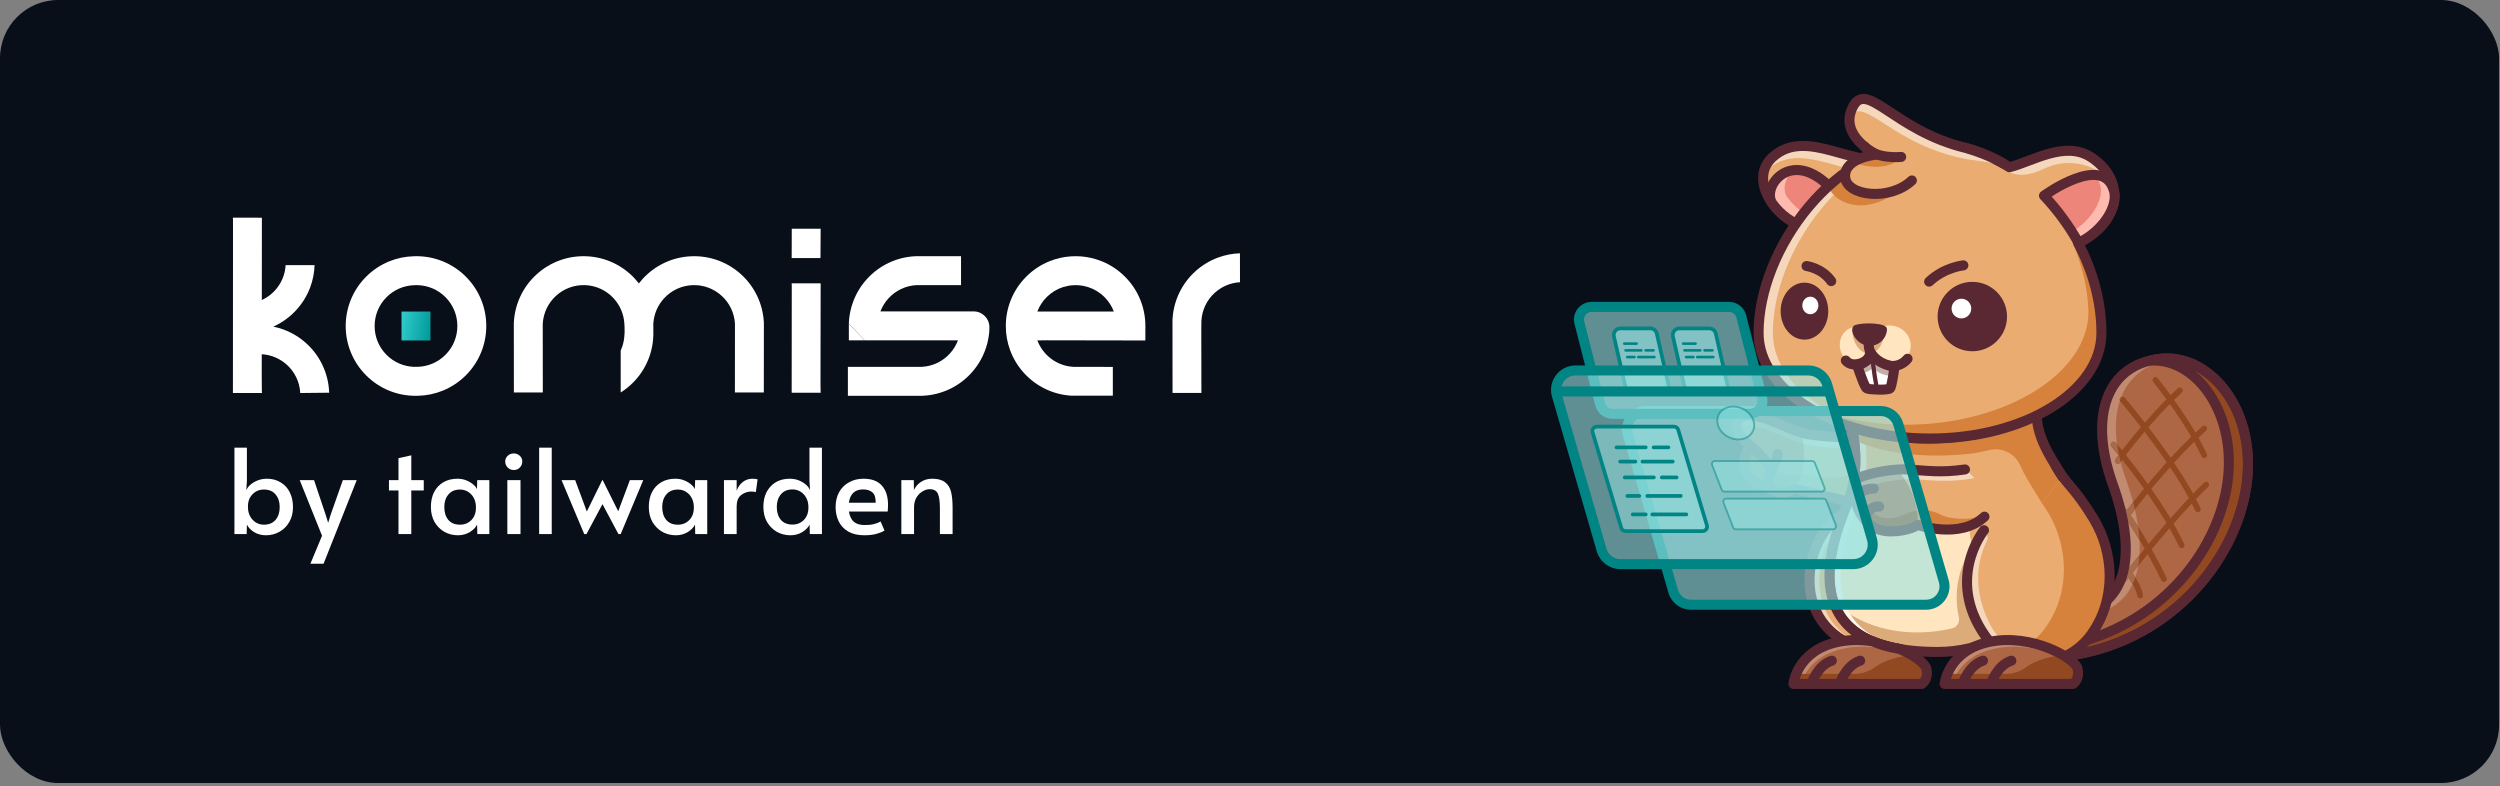 <svg width="687" height="216" viewBox="0 0 687 216" fill="none" xmlns="http://www.w3.org/2000/svg">
<rect x="0" y="0" width="687" height="216" fill="#808080" stroke="none"/>
<rect width="686.75" height="215.176" rx="16" fill="#090F19"/>
<path fill-rule="evenodd" clip-rule="evenodd" d="M305.806 100.828V108.732H294.506V108.74C291.998 108.602 289.584 107.988 287.326 106.91C285.086 105.844 283.1 104.37 281.422 102.534C279.742 100.698 278.454 98.586 277.59 96.262C276.794 94.114 276.396 91.87 276.398 89.58C276.398 87.09 276.87 84.666 277.802 82.366C278.768 79.986 280.186 77.848 282.014 76.022C283.844 74.192 285.98 72.772 288.36 71.808C290.235 71.046 292.196 70.593 294.207 70.452C294.66 70.42 295.115 70.404 295.572 70.404C295.573 70.404 295.574 70.404 295.574 70.404C295.575 70.404 295.576 70.404 295.576 70.404C297.532 70.404 299.415 70.689 301.235 71.254C301.759 71.415 302.277 71.6 302.788 71.808C305.168 72.772 307.304 74.192 309.134 76.022C310.962 77.848 312.38 79.986 313.346 82.366C314.278 84.665 314.75 87.089 314.75 89.578V89.58L314.744 93.548C314.664 93.554 314.584 93.558 314.504 93.562L287.62 93.514L285.176 93.544C285.138 93.546 285.101 93.547 285.064 93.546C286.594 97.598 290.409 100.573 294.994 100.81L305.806 100.828ZM306.088 85.618L285.066 85.602C285.622 84.132 286.489 82.784 287.634 81.64C287.96 81.314 288.301 81.012 288.655 80.734C290.073 79.624 291.699 78.902 293.387 78.57C294.108 78.427 294.841 78.356 295.574 78.356C296.307 78.356 297.04 78.427 297.762 78.57C299.451 78.903 301.08 79.626 302.499 80.739C302.851 81.015 303.19 81.316 303.514 81.64C304.663 82.788 305.533 84.142 306.088 85.618Z" fill="white"/>
<path fill-rule="evenodd" clip-rule="evenodd" d="M64.014 90.918V90.915L64.022 78.137L64.03 60.745C64.024 60.523 64.014 60.303 64 60.081V59.805L71.954 59.827C71.96 59.953 71.966 60.081 71.968 60.209L71.946 82.454C73.317 81.825 74.538 80.929 75.544 79.835C77.26 77.967 78.348 75.523 78.492 72.851L86.444 72.865C86.38 74.951 85.978 76.993 85.246 78.951C84.378 81.273 83.084 83.381 81.398 85.213C79.716 87.047 77.726 88.515 75.484 89.577C75.355 89.638 75.225 89.697 75.095 89.755C76.08 89.954 77.05 90.232 78 90.587C80.322 91.455 82.43 92.749 84.262 94.435C86.096 96.117 87.564 98.107 88.626 100.349C89.724 102.671 90.338 105.159 90.448 107.745L90.452 107.831V107.915L82.506 108.001C82.354 104.941 80.984 102.219 78.884 100.289C77.023 98.579 74.59 97.493 71.93 97.343L71.928 98.95L71.924 103.3L71.952 107.22C71.96 107.48 71.972 107.736 71.986 107.992H64.006V107.63V107.358L64.014 90.918Z" fill="white"/>
<path d="M132.224 82.366C131.258 79.986 129.84 77.85 128.012 76.022C126.182 74.192 124.046 72.774 121.666 71.808C119.368 70.876 116.94 70.404 114.45 70.404C114.204 70.404 113.958 70.408 113.714 70.42C111.386 70.476 109.116 70.946 106.962 71.82C104.582 72.786 102.446 74.204 100.616 76.034C98.788 77.862 97.37 79.998 96.404 82.378C95.472 84.678 95 87.104 95 89.594C95 92.084 95.472 94.51 96.404 96.808C97.37 99.188 98.788 101.324 100.616 103.154C102.446 104.982 104.582 106.4 106.962 107.366C109.26 108.298 111.688 108.77 114.178 108.77C114.424 108.77 114.67 108.766 114.914 108.754C117.242 108.698 119.512 108.228 121.666 107.354C124.046 106.388 126.182 104.97 128.012 103.142C129.84 101.312 131.258 99.176 132.224 96.796C133.156 94.498 133.628 92.07 133.628 89.582C133.628 87.094 133.156 84.666 132.224 82.366ZM122.392 97.522C120.32 99.594 117.634 100.686 114.914 100.796C114.874 100.796 114.834 100.8 114.794 100.8C114.434 100.82 114.074 100.824 113.714 100.808C110.994 100.698 108.308 99.606 106.236 97.534C104.114 95.414 102.946 92.594 102.946 89.594C102.946 86.594 104.114 83.772 106.236 81.652C108.306 79.58 110.994 78.488 113.714 78.378C113.754 78.376 113.792 78.374 113.83 78.374C114.036 78.362 114.242 78.356 114.45 78.356C114.604 78.356 114.758 78.36 114.914 78.366C117.634 78.476 120.322 79.568 122.392 81.64C124.514 83.76 125.682 86.582 125.682 89.582C125.682 92.582 124.514 95.402 122.392 97.522Z" fill="white"/>
<path fill-rule="evenodd" clip-rule="evenodd" d="M179.537 91.189L179.541 89.797L179.537 89.795L179.533 89.831C179.534 89.8 179.535 89.769 179.536 89.739C179.537 89.678 179.539 89.617 179.539 89.557C179.539 89.323 179.535 89.088 179.526 88.855L179.545 88.855V88.851V88.835C179.711 86.289 180.733 83.889 182.485 81.983C184.515 79.775 187.283 78.489 190.277 78.361C196.439 78.101 201.667 82.881 201.969 89.031L201.959 99.881L201.949 107.853H209.899V107.177L209.905 99.203L209.909 95.753L209.915 88.945V88.773C209.803 86.189 209.191 83.701 208.091 81.377C207.029 79.137 205.561 77.147 203.729 75.463C201.897 73.779 199.789 72.483 197.467 71.615C195.059 70.715 192.529 70.315 189.945 70.423C187.359 70.531 184.871 71.145 182.549 72.245C180.307 73.307 178.317 74.775 176.633 76.607C176.255 77.019 175.896 77.444 175.558 77.882C175.219 77.443 174.86 77.017 174.481 76.606C172.797 74.773 170.807 73.305 168.565 72.243C166.243 71.144 163.755 70.529 161.169 70.421C158.585 70.314 156.055 70.713 153.647 71.614C151.325 72.481 149.217 73.778 147.385 75.462C145.553 77.145 144.085 79.135 143.023 81.375C141.923 83.699 141.311 86.187 141.199 88.771V88.943L141.205 95.751L141.209 99.201H141.205L141.215 107.175V107.851H149.165L149.155 99.879L149.145 89.029C149.447 82.879 154.675 78.1 160.837 78.359C163.831 78.487 166.599 79.773 168.629 81.981C170.381 83.887 171.403 86.287 171.569 88.833V88.849C171.573 88.875 171.573 88.899 171.573 88.925V88.925C171.573 88.927 171.574 88.928 171.574 88.929C171.576 88.936 171.577 88.941 171.577 88.947C171.599 89.261 171.665 90.299 171.643 91.399C171.623 91.743 171.597 92.069 171.569 92.357V92.381C171.565 92.433 171.561 92.481 171.557 92.527C171.545 92.665 171.533 92.781 171.523 92.877C171.52 92.899 171.518 92.92 171.516 92.941C171.511 92.984 171.506 93.027 171.499 93.069C171.489 93.157 171.481 93.203 171.481 93.203C171.478 93.222 171.475 93.242 171.472 93.261C171.469 93.281 171.466 93.3 171.463 93.319V93.331C171.461 93.349 171.459 93.367 171.455 93.383C171.455 93.389 171.455 93.395 171.451 93.399C171.291 94.423 170.989 95.399 170.569 96.307V107.851C170.911 107.637 171.245 107.411 171.573 107.175C172.189 106.731 172.779 106.251 173.343 105.731C175.175 104.047 176.643 102.057 177.703 99.815C178.803 97.493 179.415 95.005 179.525 92.419C179.537 92.145 179.543 91.869 179.543 91.597C179.543 91.461 179.541 91.325 179.537 91.189Z" fill="white"/>
<g clip-path="url(#clip0_629_21777)">
<path fill-rule="evenodd" clip-rule="evenodd" d="M217.569 65.919L217.577 63.01L217.581 62.852L225.515 62.856C225.515 62.862 225.515 62.869 225.514 62.876C225.514 62.89 225.513 62.905 225.515 62.92L225.489 67.269L225.475 69.401L225.471 70.129C225.471 70.129 225.469 70.722 225.461 70.915H217.553V70.809L217.561 68.058L217.569 65.919ZM217.553 107.52L217.561 97.262L217.569 89.288L217.577 78.438C217.571 78.3 217.561 78.162 217.547 78.024V77.852L225.501 77.866C225.507 77.944 225.513 78.024 225.515 78.104L225.489 94.322L225.475 102.274L225.471 104.988L225.499 107.434C225.507 107.596 225.519 107.756 225.533 107.916H217.569C217.565 107.864 217.563 107.814 217.56 107.764C217.559 107.739 217.558 107.714 217.557 107.69L217.553 107.604V107.52Z" fill="white"/>
</g>
<path d="M233.263 88.942L237.595 93.522H233.263V88.942Z" fill="white"/>
<path d="M233.263 88.942L237.597 93.522H263.247C262.736 94.888 261.965 96.131 260.992 97.19C259.062 99.29 256.34 100.66 253.28 100.812L232.999 100.81V108.758H253.45L253.536 108.754C256.122 108.644 258.61 108.03 260.932 106.932C263.174 105.87 265.164 104.402 266.846 102.568C268.532 100.736 269.826 98.628 270.694 96.306C271.172 95.028 271.51 93.713 271.704 92.374C271.796 91.766 271.886 90.999 271.89 90.286C271.891 90.264 271.892 90.242 271.892 90.22H271.89V89.914C271.89 90.017 271.886 90.119 271.879 90.22L271.877 90.22C271.884 90.12 271.888 90.018 271.888 89.916L271.89 89.914L271.89 89.898C271.886 87.534 269.99 85.618 267.636 85.576H267.48C265.203 85.617 263.354 87.411 263.231 89.667C263.353 87.41 265.202 85.615 267.48 85.574H241.935C242.446 84.235 243.208 83.014 244.165 81.972C246.095 79.872 248.817 78.502 251.877 78.35L264.09 78.354V70.404H251.707L251.621 70.408C249.035 70.518 246.547 71.132 244.225 72.23C241.983 73.292 239.993 74.76 238.311 76.594C236.625 78.426 235.331 80.534 234.463 82.856C234.13 83.746 233.866 84.653 233.67 85.574H233.669C233.669 85.574 233.263 87.402 233.263 88.942Z" fill="white"/>
<path d="M340.75 77.557C338.078 77.701 335.634 78.789 333.766 80.505C331.666 82.435 330.296 85.157 330.144 88.217L330.116 90.661L330.12 93.377L330.134 101.329L330.144 107.985L322.216 107.973V106.363L322.206 98.389L322.198 88.131V88.047L322.202 87.961C322.312 85.375 322.926 82.887 324.024 80.565C325.086 78.323 326.554 76.333 328.388 74.651C330.22 72.965 332.328 71.671 334.65 70.803C336.608 70.072 338.65 69.669 340.736 69.606L340.75 77.557Z" fill="white"/>
<rect x="110.339" y="85.613" width="7.949" height="7.949" fill="url(#paint0_linear_629_21777)"/>
<path d="M73.081 147.093C71.875 147.093 70.787 146.802 69.818 146.22C68.871 145.617 68.214 144.928 67.847 144.153L67.783 146.77H64.423V123.024H67.847V132.167L67.686 134.687C68.052 133.826 68.763 133.093 69.818 132.49C70.895 131.866 72.058 131.553 73.307 131.553C74.772 131.553 76.042 131.887 77.119 132.555C78.218 133.201 79.058 134.116 79.639 135.301C80.221 136.464 80.511 137.821 80.511 139.371C80.511 140.944 80.167 142.311 79.478 143.474C78.81 144.637 77.905 145.531 76.764 146.156C75.644 146.78 74.416 147.093 73.081 147.093ZM72.499 144.185C73.899 144.185 74.976 143.744 75.73 142.86C76.484 141.956 76.861 140.793 76.861 139.371C76.861 137.928 76.484 136.765 75.73 135.882C74.998 134.978 73.921 134.525 72.499 134.525C71.272 134.525 70.238 134.956 69.398 135.818C68.558 136.658 68.138 137.767 68.138 139.145V139.371C68.138 140.298 68.332 141.127 68.72 141.859C69.129 142.591 69.657 143.162 70.303 143.571C70.97 143.98 71.703 144.185 72.499 144.185ZM88.497 147.222L82.359 131.941H86.3L89.466 141.374L90.177 143.668L90.888 141.374L94.215 131.941H98.028L88.917 154.911H85.299L88.497 147.222ZM109.502 134.784H106.885V131.941H109.502V125.9L113.024 125.124V131.941H116.448V134.784H113.024V146.77H109.502V134.784ZM125.842 147.093C124.507 147.093 123.268 146.78 122.127 146.156C121.007 145.51 120.102 144.605 119.413 143.442C118.745 142.257 118.411 140.879 118.411 139.307C118.411 137.756 118.702 136.399 119.284 135.236C119.887 134.073 120.737 133.169 121.836 132.522C122.934 131.876 124.227 131.553 125.713 131.553C126.574 131.553 127.382 131.704 128.136 132.006C128.889 132.307 129.525 132.684 130.042 133.136C130.559 133.567 130.903 133.998 131.075 134.429L131.14 131.941H134.468V146.77H131.172L131.108 144.153C130.742 144.928 130.074 145.617 129.105 146.22C128.136 146.802 127.048 147.093 125.842 147.093ZM126.423 144.185C127.651 144.185 128.685 143.765 129.525 142.925C130.365 142.064 130.785 140.944 130.785 139.565V139.339C130.785 138.413 130.591 137.584 130.203 136.852C129.816 136.119 129.288 135.549 128.62 135.139C127.953 134.73 127.22 134.525 126.423 134.525C125.045 134.525 123.979 134.978 123.225 135.882C122.471 136.765 122.094 137.918 122.094 139.339C122.094 140.782 122.46 141.956 123.193 142.86C123.947 143.744 125.023 144.185 126.423 144.185ZM139.418 131.941H143.036V146.77H139.418V131.941ZM141.195 129.163C140.527 129.163 139.967 128.937 139.515 128.484C139.063 128.032 138.836 127.472 138.836 126.804C138.836 126.201 139.063 125.684 139.515 125.254C139.967 124.823 140.527 124.607 141.195 124.607C141.841 124.607 142.39 124.823 142.842 125.254C143.295 125.684 143.521 126.201 143.521 126.804C143.521 127.472 143.295 128.032 142.842 128.484C142.412 128.937 141.863 129.163 141.195 129.163ZM148.158 123.024H151.615V146.77H148.158V123.024ZM165.557 138.531L161.164 146.77H160.55L154.315 131.941H158.062L161.261 140.567L165.493 131.941H165.622L169.886 140.502L173.085 131.941H176.768L170.565 146.77H169.951L165.557 138.531ZM185.722 147.093C184.387 147.093 183.148 146.78 182.007 146.156C180.887 145.51 179.982 144.605 179.293 143.442C178.625 142.257 178.291 140.879 178.291 139.307C178.291 137.756 178.582 136.399 179.164 135.236C179.767 134.073 180.617 133.169 181.716 132.522C182.814 131.876 184.107 131.553 185.593 131.553C186.454 131.553 187.262 131.704 188.016 132.006C188.769 132.307 189.405 132.684 189.922 133.136C190.439 133.567 190.783 133.998 190.955 134.429L191.02 131.941H194.348V146.77H191.052L190.988 144.153C190.622 144.928 189.954 145.617 188.985 146.22C188.016 146.802 186.928 147.093 185.722 147.093ZM186.303 144.185C187.531 144.185 188.565 143.765 189.405 142.925C190.245 142.064 190.665 140.944 190.665 139.565V139.339C190.665 138.413 190.471 137.584 190.083 136.852C189.696 136.119 189.168 135.549 188.5 135.139C187.833 134.73 187.1 134.525 186.303 134.525C184.925 134.525 183.859 134.978 183.105 135.882C182.351 136.765 181.974 137.918 181.974 139.339C181.974 140.782 182.34 141.956 183.073 142.86C183.827 143.744 184.903 144.185 186.303 144.185ZM198.943 131.941H202.432V134.849C202.776 133.858 203.336 133.061 204.112 132.458C204.887 131.855 205.77 131.553 206.761 131.553C207.45 131.553 207.924 131.618 208.182 131.747L207.698 135.269C207.504 135.139 207.084 135.075 206.438 135.075C205.425 135.075 204.499 135.398 203.659 136.044C202.841 136.69 202.432 137.724 202.432 139.145V146.77H198.943V131.941ZM217.208 147.093C215.872 147.093 214.634 146.78 213.493 146.156C212.373 145.51 211.468 144.605 210.779 143.442C210.111 142.257 209.777 140.879 209.777 139.307C209.777 136.959 210.434 135.085 211.748 133.686C213.062 132.264 214.839 131.553 217.079 131.553C218.328 131.553 219.469 131.866 220.503 132.49C221.537 133.093 222.237 133.826 222.603 134.687L222.441 132.167V123.024H225.866V146.77H222.538L222.474 144.153C222.108 144.928 221.44 145.617 220.471 146.22C219.502 146.802 218.414 147.093 217.208 147.093ZM217.789 144.153C219.017 144.153 220.051 143.733 220.891 142.893C221.731 142.031 222.151 140.911 222.151 139.533V139.307C222.151 138.381 221.957 137.551 221.569 136.819C221.181 136.087 220.654 135.516 219.986 135.107C219.318 134.698 218.586 134.493 217.789 134.493C216.411 134.493 215.345 134.945 214.591 135.85C213.837 136.733 213.46 137.885 213.46 139.307C213.46 140.75 213.826 141.924 214.559 142.828C215.312 143.711 216.389 144.153 217.789 144.153ZM237.504 147.093C235.738 147.093 234.263 146.748 233.078 146.059C231.894 145.348 231.022 144.411 230.462 143.248C229.902 142.064 229.622 140.771 229.622 139.371C229.622 137.799 229.945 136.421 230.591 135.236C231.259 134.052 232.174 133.147 233.337 132.522C234.5 131.876 235.814 131.553 237.278 131.553C239.561 131.553 241.252 132.189 242.35 133.459C243.47 134.709 244.03 136.475 244.03 138.758C244.03 139.339 243.998 139.942 243.933 140.567H233.272C233.509 141.881 233.972 142.828 234.661 143.41C235.372 143.991 236.352 144.282 237.601 144.282C238.635 144.282 239.486 144.196 240.154 144.024C240.821 143.851 241.435 143.614 241.995 143.313L243.061 145.8C242.523 146.145 241.79 146.446 240.864 146.705C239.938 146.963 238.818 147.093 237.504 147.093ZM240.638 138.144C240.66 136.808 240.369 135.872 239.766 135.333C239.163 134.773 238.301 134.493 237.181 134.493C234.92 134.493 233.617 135.71 233.272 138.144H240.638ZM247.688 131.941H251.113L251.145 134.655C251.554 133.75 252.2 133.007 253.083 132.426C253.966 131.844 255 131.553 256.185 131.553C257.714 131.553 258.888 131.876 259.706 132.522C260.525 133.147 261.074 134.03 261.354 135.172C261.634 136.313 261.774 137.799 261.774 139.63V146.77H258.285V139.727C258.285 137.853 258.102 136.507 257.735 135.689C257.369 134.849 256.615 134.429 255.474 134.429C254.828 134.429 254.171 134.633 253.503 135.042C252.836 135.43 252.276 136.001 251.823 136.755C251.393 137.508 251.177 138.391 251.177 139.404V146.77H247.688V131.941Z" fill="white"/>
<g clip-path="url(#clip1_629_21777)">
<path d="M567.769 169.149C585.156 168.016 587.402 152.099 580.603 133.17C573.808 114.241 579.025 100.212 593.549 98.604C608.072 96.996 621.687 114.516 616.694 136.84C611.702 159.169 590.613 179.721 562.399 180.671L567.774 169.149H567.769Z" fill="#EAAC71"/>
<path d="M567.769 169.149C585.156 168.016 587.402 152.099 580.603 133.17C573.808 114.241 579.025 100.212 593.549 98.604C608.072 96.996 621.687 114.516 616.694 136.84C611.702 159.169 590.613 179.721 562.399 180.671L567.774 169.149H567.769Z" fill="#AE6745"/>
<path d="M572.042 169.15C589.429 168.017 591.052 150.834 584.258 131.905C577.504 113.088 583.242 100.392 597.561 98.641C596.239 98.473 594.901 98.457 593.549 98.606C579.025 100.214 573.808 114.242 580.603 133.171C587.397 152.1 585.151 168.017 567.769 169.15L562.394 180.672C563.889 180.621 565.359 180.513 566.814 180.355L572.042 169.15Z" fill="#C18B71"/>
<path d="M606.852 132.619C606.541 132.293 606.035 132.288 605.714 132.594C604.723 133.554 603.702 134.57 602.676 135.642C601.119 132.839 599.307 129.955 597.428 127.167C599.2 125.228 601.063 123.278 602.942 121.445C603.682 122.767 604.371 124.099 604.989 125.416C605.126 125.713 605.417 125.881 605.719 125.881C605.831 125.881 605.948 125.856 606.061 125.804C606.459 125.61 606.632 125.136 606.444 124.732C605.749 123.257 604.968 121.772 604.141 120.291C604.846 119.628 605.545 118.984 606.25 118.367C606.581 118.071 606.612 117.56 606.321 117.233C606.025 116.902 605.514 116.871 605.188 117.162C604.57 117.713 603.942 118.28 603.319 118.867C601.476 115.727 599.429 112.67 597.444 109.893C598.133 109.214 598.842 108.545 599.557 107.886C599.884 107.59 599.904 107.08 599.608 106.748C599.302 106.416 598.796 106.401 598.47 106.702C597.801 107.32 597.137 107.948 596.484 108.575C595.238 106.881 594.034 105.308 592.936 103.92C592.66 103.573 592.16 103.511 591.808 103.792C591.461 104.068 591.405 104.568 591.68 104.92C592.808 106.35 594.049 107.968 595.335 109.724C593.191 111.868 591.18 114.058 589.388 116.11C586.249 112.067 583.951 109.367 583.89 109.295C583.604 108.958 583.094 108.917 582.762 109.208C582.425 109.499 582.384 110 582.67 110.337C582.731 110.408 585.105 113.195 588.316 117.351C586.152 119.893 584.37 122.144 583.15 123.737C582.103 122.451 581.46 121.705 581.43 121.675C581.139 121.338 580.633 121.297 580.296 121.588C579.964 121.879 579.924 122.384 580.215 122.716C580.245 122.752 580.975 123.604 582.154 125.054C581.639 125.743 581.353 126.146 581.343 126.167C581.082 126.529 581.169 127.03 581.532 127.285C581.675 127.387 581.833 127.433 581.996 127.433C582.246 127.433 582.497 127.316 582.65 127.096C582.66 127.081 582.849 126.815 583.191 126.351C584.809 128.388 586.933 131.144 589.169 134.289C587.193 136.693 585.575 138.771 584.477 140.195C584.105 139.68 583.737 139.184 583.38 138.71C583.114 138.362 582.609 138.291 582.251 138.562C581.899 138.832 581.833 139.338 582.103 139.69C582.542 140.262 582.997 140.884 583.461 141.533C583.13 141.977 582.946 142.227 582.93 142.247C582.665 142.6 582.742 143.105 583.104 143.37C583.247 143.472 583.41 143.529 583.574 143.529C583.824 143.529 584.069 143.411 584.227 143.197C584.237 143.187 584.304 143.085 584.431 142.921C586.049 145.295 587.744 148.001 589.342 150.772C587.683 152.784 586.203 154.616 585.008 156.117C584.88 155.954 584.794 155.852 584.773 155.826C584.493 155.484 583.982 155.438 583.645 155.719C583.303 156 583.252 156.505 583.533 156.847C583.543 156.858 583.711 157.062 583.977 157.414C582.629 159.114 581.828 160.155 581.797 160.201C581.527 160.553 581.593 161.059 581.94 161.329C582.088 161.442 582.262 161.498 582.43 161.498C582.67 161.498 582.91 161.386 583.068 161.181C583.094 161.141 583.788 160.247 584.952 158.772C585.927 160.206 587.081 162.182 587.31 163.744C587.372 164.142 587.709 164.433 588.102 164.433C588.143 164.433 588.178 164.433 588.219 164.423C588.658 164.362 588.959 163.953 588.898 163.514C588.602 161.488 587.101 159.042 585.993 157.465C587.142 156.02 588.576 154.244 590.19 152.278C591.563 154.729 592.844 157.179 593.911 159.451C594.049 159.747 594.34 159.915 594.636 159.915C594.753 159.915 594.866 159.89 594.983 159.839C595.381 159.645 595.555 159.17 595.366 158.767C594.202 156.296 592.793 153.611 591.282 150.951C592.803 149.113 594.457 147.158 596.178 145.178C597.127 146.852 598.01 148.531 598.791 150.191C598.929 150.487 599.215 150.655 599.521 150.655C599.634 150.655 599.751 150.63 599.858 150.578C600.262 150.385 600.435 149.91 600.241 149.506C599.368 147.653 598.368 145.77 597.296 143.901C598.939 142.028 600.629 140.149 602.303 138.368C602.635 139.011 602.952 139.649 603.243 140.277C603.381 140.568 603.672 140.741 603.968 140.741C604.085 140.741 604.197 140.716 604.315 140.665C604.713 140.476 604.887 139.996 604.698 139.598C604.315 138.791 603.906 137.969 603.467 137.137C604.611 135.948 605.734 134.815 606.821 133.763C607.138 133.452 607.148 132.941 606.842 132.63L606.852 132.619ZM596.285 111.041C598.276 113.823 600.307 116.881 602.125 120.005C600.21 121.858 598.317 123.829 596.504 125.804C594.416 122.767 592.288 119.888 590.389 117.407C592.16 115.365 594.151 113.185 596.285 111.036V111.041ZM584.191 125.023C585.355 123.492 587.132 121.236 589.322 118.653C591.216 121.139 593.334 124.013 595.397 127.03C593.543 129.087 591.798 131.124 590.23 133.007C587.949 129.812 585.794 127.03 584.191 125.023ZM590.44 149.455C588.806 146.658 587.091 143.932 585.457 141.568C586.483 140.221 588.112 138.128 590.133 135.652C591.889 138.184 593.686 140.92 595.33 143.702C593.62 145.668 591.961 147.618 590.435 149.455H590.44ZM596.443 142.431C594.774 139.628 592.956 136.887 591.19 134.365C592.742 132.497 594.473 130.46 596.321 128.403C598.194 131.195 599.991 134.074 601.512 136.862C599.822 138.653 598.112 140.537 596.443 142.431Z" fill="#924921"/>
<path d="M586.661 140.004C586.508 139.351 586.35 138.687 586.171 138.023C585.523 138.845 584.956 139.586 584.482 140.193C584.109 139.677 583.741 139.182 583.384 138.708C583.129 138.376 582.654 138.299 582.307 138.529C582.506 139.259 582.69 139.979 582.858 140.688C583.057 140.969 583.262 141.245 583.466 141.536C583.333 141.714 583.226 141.852 583.144 141.97C583.257 142.49 583.359 143.006 583.445 143.521C583.491 143.532 583.537 143.532 583.578 143.532C583.828 143.532 584.073 143.414 584.232 143.2C584.242 143.19 584.308 143.087 584.436 142.924C585.579 144.599 586.753 146.441 587.912 148.356C587.846 147.177 587.723 145.967 587.55 144.726C586.845 143.629 586.146 142.562 585.457 141.571C585.794 141.127 586.202 140.601 586.661 140.004Z" fill="#A66A49"/>
<path d="M582.542 110.124C582.654 109.777 582.782 109.435 582.914 109.104C582.858 109.129 582.802 109.165 582.756 109.206C582.485 109.44 582.409 109.808 582.542 110.124Z" fill="#A66A49"/>
<path d="M587.923 152.506C586.835 153.838 585.85 155.058 585.013 156.115C584.885 155.952 584.799 155.85 584.778 155.824C584.528 155.518 584.094 155.451 583.767 155.64C583.691 156.038 583.614 156.432 583.522 156.819C583.522 156.83 583.533 156.84 583.538 156.845C583.543 156.85 583.716 157.059 583.982 157.412C583.609 157.886 583.277 158.305 582.991 158.667C582.68 159.576 582.307 160.439 581.868 161.251C581.894 161.276 581.914 161.302 581.945 161.327C582.093 161.439 582.267 161.496 582.435 161.496C582.675 161.496 582.915 161.383 583.073 161.179C583.099 161.138 583.793 160.245 584.957 158.77C585.314 159.295 585.697 159.893 586.044 160.51C586.325 159.913 586.575 159.29 586.79 158.637C586.519 158.208 586.254 157.81 585.998 157.452C586.478 156.85 587.009 156.186 587.576 155.482C587.744 154.522 587.856 153.532 587.923 152.506Z" fill="#A66A49"/>
<path d="M582.154 125.053C581.639 125.742 581.353 126.145 581.342 126.165C581.082 126.528 581.169 127.028 581.531 127.283C581.674 127.385 581.833 127.431 581.996 127.431C582.246 127.431 582.496 127.314 582.649 127.095C582.649 127.084 582.68 127.049 582.731 126.977C582.297 125.272 581.97 123.628 581.756 122.051C581.557 121.816 581.445 121.683 581.429 121.668C581.138 121.331 580.633 121.29 580.296 121.581C579.964 121.872 579.923 122.378 580.214 122.709C580.245 122.745 580.975 123.598 582.154 125.047V125.053Z" fill="#A66A49"/>
<path d="M593.554 98.604C592.63 98.707 591.854 99.003 591.006 99.202C604.295 99.319 616.082 115.491 611.472 136.095C606.934 156.402 588.546 174.979 563.685 177.924L562.399 180.676C590.619 179.721 611.707 159.174 616.699 136.845C621.692 114.516 608.077 96.996 593.554 98.604Z" fill="#924921"/>
<path d="M593.553 98.604C592.629 98.707 591.92 98.885 591.072 99.084C604.33 98.385 616.081 115.491 611.477 136.095C606.938 156.402 588.551 174.979 563.69 177.924L562.403 180.676C590.623 179.721 611.712 159.174 616.704 136.845C621.697 114.516 608.082 96.996 593.559 98.604H593.553Z" stroke="#592832" stroke-width="2.757" stroke-linecap="round" stroke-linejoin="round"/>
<path d="M567.769 169.149C585.156 168.016 587.402 152.099 580.603 133.17C573.808 114.241 579.025 100.212 593.549 98.604C608.072 96.996 621.687 114.516 616.694 136.84C611.702 159.169 590.613 179.721 562.399 180.671L567.774 169.149H567.769Z" stroke="#592832" stroke-width="2.757" stroke-linecap="round" stroke-linejoin="round"/>
<path d="M559.643 113.611C551.547 117.91 541.015 120.503 529.494 120.503C522.076 120.503 515.067 119.426 508.855 117.511C509.968 122.514 510.861 130.794 507.487 138.809C502.152 151.479 493.479 179.158 532.495 179.158C557.06 179.158 575.841 155.262 569.787 136.808C566.892 129.406 559.771 122.943 559.643 113.611Z" fill="#EAAC71"/>
<path d="M510.539 138.809C513.719 131.259 513.107 123.474 512.096 118.415C510.993 118.14 509.911 117.838 508.855 117.512C509.967 122.515 510.861 130.795 507.486 138.809C502.152 151.48 493.479 179.158 532.495 179.158C532.909 179.158 533.317 179.148 533.726 179.138C496.807 178.28 505.286 151.281 510.539 138.809Z" fill="#F5D7BB"/>
<path d="M554.599 172.16C547.57 166.372 542.292 156.994 541.204 145.538C539.402 126.548 514.557 123.909 508.778 135.022C508.441 136.283 508.017 137.549 507.486 138.81C502.152 151.481 493.479 179.159 532.495 179.159C540.76 179.159 548.366 176.454 554.594 172.16H554.599Z" fill="#FFE5C0"/>
<path d="M541.46 178.082C542.016 177.949 542.562 177.796 543.109 177.638C543.262 177.592 543.415 177.546 543.568 177.5C543.961 177.382 544.349 177.255 544.732 177.127C544.905 177.066 545.084 177.005 545.258 176.943C545.635 176.811 546.008 176.668 546.381 176.525C546.534 176.463 546.687 176.407 546.84 176.346C547.871 175.927 548.877 175.468 549.862 174.973C550.01 174.896 550.158 174.82 550.301 174.743C550.648 174.564 550.99 174.381 551.327 174.192C551.491 174.1 551.654 174.008 551.817 173.911C552.149 173.717 552.481 173.523 552.803 173.324C552.946 173.237 553.094 173.15 553.232 173.058C553.691 172.767 554.145 172.471 554.589 172.165C554.186 171.833 553.788 171.486 553.4 171.129C553.288 171.027 553.175 170.914 553.063 170.807C552.787 170.547 552.507 170.287 552.236 170.016C552.114 169.893 551.991 169.766 551.869 169.638C551.613 169.373 551.358 169.102 551.108 168.827C550.985 168.694 550.868 168.556 550.751 168.423C550.506 168.142 550.26 167.862 550.021 167.571C546.238 162.987 543.348 157.157 541.939 150.434C539.785 153.594 536.278 160.475 538.3 169.751C538.591 171.083 537.723 172.4 536.39 172.701C524.629 175.376 512.418 173.227 503.944 165.401L503.821 165.381C506.43 173.115 514.251 179.164 532.485 179.164C535.579 179.164 538.575 178.786 541.444 178.087L541.46 178.082Z" fill="#DBAB7A"/>
<path d="M510.539 138.808C511.657 136.154 512.3 133.474 512.627 130.891C510.999 131.937 509.661 133.315 508.778 135.02C508.701 135.317 508.615 135.608 508.528 135.904C508.507 135.975 508.482 136.052 508.461 136.123C508.395 136.338 508.324 136.557 508.252 136.771C508.222 136.863 508.191 136.96 508.155 137.052C508.084 137.262 508.007 137.466 507.931 137.675C507.9 137.762 507.864 137.849 507.834 137.935C507.721 138.226 507.609 138.512 507.486 138.803C502.152 151.474 493.479 179.152 532.495 179.152C532.883 179.152 533.266 179.142 533.654 179.127C496.822 178.238 505.291 151.264 510.539 138.803V138.808Z" fill="#FFF7EC"/>
<path d="M569.786 136.809C567.423 130.765 562.246 125.353 560.353 118.492C560.256 118.14 560.169 117.783 560.092 117.42C560.077 117.359 560.067 117.303 560.051 117.242C559.975 116.874 559.903 116.501 559.847 116.124C559.847 116.119 559.847 116.108 559.847 116.103C559.796 115.751 559.755 115.394 559.725 115.031C559.714 114.939 559.709 114.847 559.704 114.756C559.674 114.383 559.653 114.005 559.648 113.617C551.552 117.916 541.02 120.509 529.499 120.509C522.081 120.509 515.072 119.432 508.859 117.517C508.911 117.752 508.962 117.997 509.013 118.242C509.028 118.314 509.043 118.385 509.059 118.462C509.099 118.661 509.135 118.86 509.176 119.064C509.186 119.13 509.202 119.197 509.212 119.268C509.258 119.529 509.304 119.799 509.35 120.07C509.36 120.136 509.37 120.208 509.38 120.274C509.411 120.458 509.436 120.647 509.462 120.841C516.966 124.577 528.942 126.134 542.256 124.593C543.751 124.332 545.217 124.031 546.646 123.684C550.117 122.842 553.696 124.583 555.135 127.86C557.484 133.215 561.399 137.809 563.364 142.838C566.422 152.154 563.145 162.854 555.993 171.17C567.407 162.583 573.661 148.591 569.797 136.814L569.786 136.809Z" fill="#D6823C"/>
<path d="M559.643 113.611C551.547 117.91 541.015 120.503 529.494 120.503C522.076 120.503 515.067 119.426 508.855 117.511C509.968 122.514 510.861 130.794 507.487 138.809C502.152 151.479 493.479 179.158 532.495 179.158C557.06 179.158 575.841 155.262 569.787 136.808C566.892 129.406 559.771 122.943 559.643 113.611V113.611Z" stroke="#592832" stroke-width="2.757" stroke-linecap="round" stroke-linejoin="round"/>
<path d="M566.901 131.095C568.142 132.688 573.42 139.375 575.437 142.734C580.771 151.627 581.808 164.374 574.697 174.303C567.58 184.232 553.205 184.528 546.757 176.375C537.211 164.312 540.831 153.444 543.439 148.503C554.849 146.951 560.617 138.665 566.901 131.09V131.095Z" fill="#EAAC71"/>
<path d="M546.988 171.828C541.796 161.807 543.445 153.762 546.069 148.473C546.62 147.365 545.742 146.099 544.507 146.16H544.476C541.459 150.862 536.941 161.393 545.436 174.212C549.652 180.572 558.499 182.747 566.044 179.786C558.458 181.491 550.372 178.362 546.988 171.828Z" fill="#F5D7BB"/>
<path d="M575.436 142.735C573.42 139.376 568.142 132.688 566.901 131.096C564.951 133.444 563.052 135.864 561.02 138.125C561.745 139.156 562.393 140.116 562.858 140.892C568.193 149.785 569.229 162.532 562.118 172.461C559.218 176.509 555.104 178.959 550.816 179.883C558.044 184.12 568.831 182.487 574.696 174.303C581.812 164.374 580.771 151.628 575.436 142.735Z" fill="#D6823C"/>
<path d="M545.205 145.701C545.205 145.701 533.739 159.933 546.757 176.381C553.209 184.534 567.585 184.237 574.696 174.308C581.812 164.379 580.771 151.633 575.436 142.74C570.102 133.847 567.416 132.78 564.818 127.844" stroke="#592832" stroke-width="2.757" stroke-linecap="round" stroke-linejoin="round"/>
<path d="M569.658 187.94H534.383C534.383 187.94 535.266 178.751 546.752 176.377C558.243 174.003 570.27 180.824 570.924 183.79C571.577 186.756 569.652 187.94 569.652 187.94H569.658Z" fill="#AE6745"/>
<path d="M569.658 187.94H534.383C534.383 187.94 535.266 178.751 546.752 176.377C558.243 174.003 570.27 180.824 570.924 183.79C571.577 186.756 569.652 187.94 569.652 187.94H569.658Z" fill="#AE6745"/>
<path d="M548.329 178.185C557.497 176.291 566.998 180.247 570.801 183.433C569.346 180.319 557.809 174.101 546.757 176.383C535.266 178.757 534.388 187.945 534.388 187.945H536.378C537.282 185.143 540.054 179.9 548.329 178.19V178.185Z" fill="#C18B71"/>
<path d="M570.929 183.788C570.709 182.798 569.218 181.379 566.911 180.016C566.528 180.056 566.145 180.102 565.762 180.153C561.398 180.761 558.57 182.027 556.732 183.364C555.114 184.544 553.169 185.177 551.168 185.177H535.148C534.495 186.775 534.378 187.933 534.378 187.933H569.652C569.652 187.933 571.577 186.749 570.923 183.783L570.929 183.788Z" fill="#924921"/>
<path d="M569.658 187.94H534.383C534.383 187.94 535.266 178.751 546.752 176.377C558.243 174.003 570.27 180.824 570.924 183.79C571.577 186.756 569.652 187.94 569.652 187.94H569.658Z" stroke="#592832" stroke-width="2.757" stroke-linecap="round" stroke-linejoin="round"/>
<path d="M547.094 187.941C547.094 187.941 548.717 182.846 552.725 181.555" stroke="#592832" stroke-width="2.757" stroke-linecap="round" stroke-linejoin="round"/>
<path d="M539.304 187.941C539.304 187.941 540.927 182.846 544.935 181.555" stroke="#592832" stroke-width="2.757" stroke-linecap="round" stroke-linejoin="round"/>
<path d="M521.642 178.272C521.438 178.236 521.233 178.195 521.034 178.154C520.799 178.108 520.565 178.057 520.33 178.006C520.136 177.965 519.937 177.919 519.748 177.879C519.523 177.828 519.299 177.771 519.079 177.715C518.89 177.669 518.701 177.623 518.518 177.572C518.303 177.516 518.089 177.455 517.879 177.394C517.701 177.343 517.517 177.292 517.343 177.235C517.134 177.174 516.935 177.108 516.731 177.041C516.562 176.985 516.389 176.929 516.22 176.873C516.021 176.801 515.827 176.73 515.633 176.659C515.475 176.597 515.312 176.541 515.153 176.48C514.96 176.403 514.771 176.322 514.582 176.245C514.434 176.184 514.286 176.123 514.143 176.061C513.939 175.974 513.745 175.877 513.545 175.786C513.423 175.729 513.3 175.673 513.178 175.617C512.872 175.469 512.576 175.316 512.29 175.158C512.157 175.086 512.029 175.01 511.897 174.933C511.738 174.841 511.58 174.754 511.427 174.663C511.289 174.581 511.156 174.494 511.024 174.407C510.886 174.32 510.748 174.234 510.62 174.147C510.488 174.055 510.355 173.963 510.227 173.871C510.105 173.784 509.977 173.698 509.86 173.611C509.732 173.514 509.604 173.417 509.482 173.32C509.37 173.233 509.252 173.141 509.14 173.049C509.017 172.947 508.9 172.845 508.777 172.743C508.67 172.651 508.568 172.564 508.466 172.467C508.349 172.36 508.236 172.253 508.124 172.146C508.027 172.054 507.93 171.962 507.838 171.87C507.726 171.758 507.619 171.646 507.511 171.533C507.425 171.441 507.338 171.344 507.251 171.252C507.149 171.135 507.042 171.023 506.945 170.905C506.863 170.813 506.787 170.716 506.71 170.625C506.613 170.502 506.516 170.38 506.419 170.257C506.348 170.165 506.276 170.068 506.21 169.976C506.118 169.849 506.026 169.721 505.934 169.593C505.873 169.501 505.812 169.41 505.75 169.313C505.663 169.18 505.572 169.047 505.49 168.909C505.434 168.823 505.383 168.731 505.332 168.639C505.245 168.496 505.163 168.358 505.082 168.21C505.036 168.128 504.995 168.052 504.954 167.97C504.872 167.812 504.785 167.659 504.709 167.5C504.683 167.449 504.663 167.398 504.637 167.347C504.326 166.699 504.055 166.04 503.826 165.361C501.181 157.531 503.877 147.974 506.506 141.205C495.586 147.464 491.033 171.916 511.708 178.251C516.174 179.415 519.636 179.257 522.321 178.374C522.091 178.338 521.861 178.297 521.637 178.256L521.642 178.272Z" fill="#EAAC71"/>
<path d="M505.326 144.488C505.694 143.39 506.077 142.344 506.46 141.348C506.312 141.307 506.158 141.262 506.01 141.221C495.091 147.479 490.538 171.932 511.212 178.267C514.117 179.022 516.598 179.221 518.717 179.028C517.389 178.915 515.955 178.675 514.398 178.267C496.398 172.748 497.526 153.498 505.326 144.483V144.488Z" fill="#F5D7BB"/>
<path d="M521.642 178.272C521.438 178.236 521.233 178.195 521.034 178.154C520.799 178.108 520.565 178.057 520.33 178.006C520.136 177.965 519.937 177.919 519.748 177.879C519.523 177.828 519.299 177.771 519.079 177.715C518.89 177.669 518.701 177.623 518.518 177.572C518.303 177.516 518.089 177.455 517.879 177.394C517.701 177.343 517.517 177.292 517.343 177.235C517.134 177.174 516.935 177.108 516.731 177.041C516.562 176.985 516.389 176.929 516.22 176.873C516.021 176.801 515.827 176.73 515.633 176.659C515.475 176.597 515.312 176.541 515.153 176.48C514.96 176.403 514.771 176.322 514.582 176.245C514.434 176.184 514.286 176.123 514.143 176.061C513.939 175.974 513.745 175.877 513.545 175.786C513.423 175.729 513.3 175.673 513.178 175.617C512.872 175.469 512.576 175.316 512.29 175.158C512.157 175.086 512.029 175.01 511.897 174.933C511.738 174.841 511.58 174.754 511.427 174.663C511.289 174.581 511.156 174.494 511.024 174.407C510.886 174.32 510.748 174.234 510.62 174.147C510.488 174.055 510.355 173.963 510.227 173.871C510.105 173.784 509.977 173.698 509.86 173.611C509.732 173.514 509.604 173.417 509.482 173.32C509.37 173.233 509.252 173.141 509.14 173.049C509.017 172.947 508.9 172.845 508.777 172.743C508.67 172.651 508.568 172.564 508.466 172.467C508.349 172.36 508.236 172.253 508.124 172.146C508.027 172.054 507.93 171.962 507.838 171.87C507.726 171.758 507.619 171.646 507.511 171.533C507.425 171.441 507.338 171.344 507.251 171.252C507.149 171.135 507.042 171.023 506.945 170.905C506.863 170.813 506.787 170.716 506.71 170.625C506.613 170.502 506.516 170.38 506.419 170.257C506.348 170.165 506.276 170.068 506.21 169.976C506.118 169.849 506.026 169.721 505.934 169.593C505.873 169.501 505.812 169.41 505.75 169.313C505.663 169.18 505.572 169.047 505.49 168.909C505.434 168.823 505.383 168.731 505.332 168.639C505.245 168.496 505.163 168.358 505.082 168.21C505.036 168.128 504.995 168.052 504.954 167.97C504.872 167.812 504.785 167.659 504.709 167.5C504.683 167.449 504.663 167.398 504.637 167.347C504.326 166.699 504.055 166.04 503.826 165.361C501.181 157.531 503.877 147.974 506.506 141.205C495.586 147.464 491.033 171.916 511.708 178.251C516.174 179.415 519.636 179.257 522.321 178.374C522.091 178.338 521.861 178.297 521.637 178.256L521.642 178.272Z" stroke="#592832" stroke-width="2.757" stroke-linecap="round" stroke-linejoin="round"/>
<path d="M528.11 187.94H492.836C492.836 187.94 493.719 178.751 505.205 176.377C516.696 174.003 528.723 180.824 529.376 183.79C530.03 186.756 528.105 187.94 528.105 187.94H528.11Z" fill="#AE6745"/>
<path d="M528.11 187.94H492.836C492.836 187.94 493.719 178.751 505.205 176.377C516.696 174.003 528.723 180.824 529.376 183.79C530.03 186.756 528.105 187.94 528.105 187.94H528.11Z" fill="#AE6745"/>
<path d="M506.777 178.185C515.945 176.291 525.445 180.247 529.248 183.433C527.793 180.319 516.256 174.101 505.204 176.383C493.713 178.757 492.835 187.945 492.835 187.945H494.826C495.73 185.143 498.502 179.9 506.777 178.19V178.185Z" fill="#C18B71"/>
<path d="M529.381 183.788C529.162 182.798 527.671 181.379 525.364 180.016C524.981 180.056 524.598 180.102 524.215 180.153C519.851 180.761 517.023 182.027 515.185 183.364C513.567 184.544 511.622 185.177 509.62 185.177H493.601C492.948 186.775 492.83 187.933 492.83 187.933H528.105C528.105 187.933 530.03 186.749 529.376 183.783L529.381 183.788Z" fill="#924921"/>
<path d="M505.547 187.941C505.547 187.941 507.17 182.846 511.177 181.555" stroke="#592832" stroke-width="2.757" stroke-linecap="round" stroke-linejoin="round"/>
<path d="M497.757 187.941C497.757 187.941 499.38 182.846 503.388 181.555" stroke="#592832" stroke-width="2.757" stroke-linecap="round" stroke-linejoin="round"/>
<path d="M521.954 178.329C521.852 178.308 521.745 178.293 521.642 178.273C521.438 178.237 521.234 178.196 521.035 178.155C520.8 178.109 520.565 178.058 520.331 178.007C520.137 177.966 519.937 177.92 519.749 177.88C519.524 177.829 519.299 177.772 519.08 177.716C518.891 177.67 518.702 177.624 518.518 177.573C518.304 177.517 518.089 177.456 517.88 177.395C517.701 177.344 517.518 177.293 517.344 177.236C517.135 177.175 516.936 177.109 516.732 177.042C516.563 176.986 516.39 176.93 516.221 176.874C516.022 176.802 515.828 176.731 515.634 176.66C515.476 176.598 515.312 176.542 515.154 176.481C514.96 176.404 514.771 176.323 514.582 176.246C514.572 176.246 514.567 176.241 514.557 176.236C511.565 175.771 508.365 175.725 505.205 176.374C493.714 178.747 492.836 187.936 492.836 187.936H528.11C528.11 187.936 530.035 186.752 529.381 183.786C529.07 182.372 526.155 180.075 521.954 178.324V178.329Z" stroke="#592832" stroke-width="2.757" stroke-linecap="round" stroke-linejoin="round"/>
<path d="M520.175 43.19C509.985 47.018 496.56 34.629 487.11 43.19C480.372 49.29 487.902 60.225 496.054 62.415L520.175 43.19Z" fill="#EAAC71"/>
<path d="M485.865 46.523C494.16 39.014 505.514 47.631 515.055 47.269L520.175 43.19C509.985 47.018 496.56 34.629 487.11 43.19C485.553 44.599 484.767 46.263 484.563 48.019C484.92 47.498 485.344 46.993 485.865 46.523Z" fill="#F5D7BB"/>
<path d="M520.175 43.19C509.985 47.018 496.56 34.629 487.11 43.19C480.372 49.29 487.902 60.225 496.054 62.415L520.175 43.19Z" stroke="#592832" stroke-width="2.757" stroke-linecap="round" stroke-linejoin="round"/>
<path d="M487.008 55.871C489.198 58.945 492.567 61.477 496.054 62.416L505.722 54.713C493.573 38.688 483.746 50.889 487.013 55.877L487.008 55.871Z" fill="#EE857B"/>
<path d="M491.036 54.036C489.713 52.015 490.54 48.809 492.797 46.777C487.753 47.4 485.068 52.908 487.008 55.874C489.198 58.947 492.567 61.479 496.054 62.419L498.856 60.183C495.819 59.039 492.97 56.747 491.036 54.036Z" fill="#FFBAB0"/>
<path d="M487.008 55.871C489.198 58.945 492.567 61.477 496.054 62.416L505.722 54.713C493.573 38.688 483.746 50.889 487.013 55.877L487.008 55.871Z" stroke="#592832" stroke-width="2.757" stroke-linecap="round" stroke-linejoin="round"/>
<path d="M574.603 43.19C567.42 38.534 558.425 44.42 552.182 45.957C545.658 41.827 538.236 39.361 530.364 39.361C504.349 39.361 483.256 68.49 483.256 91.462C483.256 107.501 504.344 120.509 530.364 120.509C556.384 120.509 577.472 107.506 577.472 91.462C577.472 83.075 575.139 74.503 571.07 66.8C582.96 61.052 584.266 49.454 574.603 43.19Z" fill="#EAAC71"/>
<path d="M575.083 43.522C576.962 49.234 574.011 55.901 566.175 60.169C570.678 67.78 573.465 76.356 573.873 84.861C574.659 101.125 553.908 115.342 527.531 116.618C514.789 117.236 503.063 114.714 494.257 110.115C502.9 116.47 515.866 120.508 530.364 120.508C556.379 120.508 577.472 107.506 577.472 91.462C577.472 83.074 575.139 74.503 571.071 66.8C582.756 61.149 584.211 49.852 575.083 43.522Z" fill="#D6823C"/>
<path d="M574.603 43.189C567.42 38.533 558.426 44.419 552.182 45.956C551.085 45.261 549.962 44.618 548.818 44.021L548.369 44.878C553.351 49.121 556.879 48.61 562.413 46.063C568.809 43.117 579.636 45.134 581.005 54.19C581.188 50.116 579.07 46.083 574.603 43.189Z" fill="#F5D7BB"/>
<path d="M487.182 91.462C487.182 69.067 507.234 40.816 532.35 39.423C531.691 39.387 531.028 39.361 530.364 39.361C504.349 39.361 483.256 68.49 483.256 91.462C483.256 107.501 504.344 120.509 530.364 120.509C531.022 120.509 531.676 120.498 532.324 120.483C507.218 119.85 487.182 107.103 487.182 91.467V91.462Z" fill="#F5D7BB"/>
<path d="M523.115 51.262C518.714 46.765 514.452 45.182 510.95 44.881C507.912 46.657 505.043 48.801 502.389 51.226C504.467 56.495 513.64 59.644 523.11 51.262H523.115Z" fill="#D6823C"/>
<path d="M574.603 43.19C567.42 38.534 558.425 44.42 552.182 45.957C545.658 41.827 538.236 39.361 530.364 39.361C504.349 39.361 483.256 68.49 483.256 91.462C483.256 107.501 504.344 120.509 530.364 120.509C556.384 120.509 577.472 107.506 577.472 91.462C577.472 83.075 575.139 74.503 571.07 66.8C582.96 61.052 584.266 49.454 574.603 43.19V43.19Z" stroke="#592832" stroke-width="2.757" stroke-linecap="round" stroke-linejoin="round"/>
<path d="M580.964 52.588C582 56.565 578.233 63.288 571.208 66.739C568.615 62.17 565.517 57.815 561.688 53.772C561.688 53.772 578.131 41.761 580.964 52.593V52.588Z" fill="white"/>
<path d="M580.964 52.588C582 56.565 578.233 63.288 571.208 66.739C568.615 62.17 565.517 57.815 561.688 53.772C561.688 53.772 578.131 41.761 580.964 52.593V52.588Z" fill="#EE857B"/>
<path d="M580.964 52.588C580.121 49.367 578.074 48.167 575.614 48.07C576.349 48.816 576.91 49.857 577.222 51.286C577.992 54.809 574.981 60.297 569.396 63.727C570.024 64.722 570.631 65.723 571.208 66.739C578.232 63.293 582 56.565 580.964 52.588Z" fill="#FFBAB0"/>
<path d="M580.964 52.588C582 56.565 578.233 63.288 571.208 66.739C568.615 62.17 565.517 57.815 561.688 53.772C561.688 53.772 578.131 41.761 580.964 52.593V52.588Z" stroke="#592832" stroke-width="2.757" stroke-linecap="round" stroke-linejoin="round"/>
<path d="M546.164 42.761C544.617 42.103 542.672 41.373 540.365 40.699C520.354 35.895 512.926 21.607 509.077 29.535C505.228 37.462 515.718 42.47 515.718 42.47C515.718 42.47 506.805 43.236 507.035 48.56C507.27 53.895 519.266 55.355 525.382 49.581C533.703 48.994 540.998 47.172 546.164 42.761Z" fill="#EAAC71"/>
<path d="M540.905 43.823C547.75 44.66 549.282 45.252 550.334 45.64C551.584 44.931 545.086 43.68 546.168 42.761C544.621 42.103 542.676 41.373 540.369 40.699C520.358 35.895 512.93 21.612 509.081 29.534C508.637 30.438 508.392 31.306 508.285 32.133C512.256 25.925 519.822 40.05 540.91 43.823H540.905Z" fill="#F5D7BB"/>
<path d="M515.264 42.527C514.161 42.675 511.277 43.175 509.235 44.584C512.691 46.059 518.694 46.708 521.87 43.747C519.251 43.639 517.045 43.236 515.264 42.522V42.527Z" fill="#D6823C"/>
<path d="M550.432 44.901C550.432 44.901 546.812 42.583 540.365 40.705C520.354 35.901 512.926 21.612 509.077 29.54C505.228 37.468 515.718 42.476 515.718 42.476C515.718 42.476 506.805 43.242 507.035 48.566C507.27 53.901 519.266 55.361 525.382 49.587" stroke="#592832" stroke-width="2.757" stroke-linecap="round" stroke-linejoin="round"/>
<path d="M522.441 43.124C522.441 43.124 515.457 43.884 512.323 40.234" stroke="#592832" stroke-width="2.757" stroke-linecap="round" stroke-linejoin="round"/>
<path d="M519.242 100.558C522.49 100.524 525.097 98.008 525.064 94.938C525.032 91.868 522.373 89.406 519.126 89.44C515.878 89.474 513.271 91.991 513.303 95.061C513.336 98.131 515.994 100.592 519.242 100.558Z" fill="#FFE5C0"/>
<path d="M509.984 99.73C512.42 99.724 514.39 97.512 514.383 94.788C514.377 92.065 512.398 89.861 509.962 89.867C507.526 89.873 505.556 92.085 505.562 94.808C505.568 97.532 507.548 99.735 509.984 99.73Z" fill="#FFE5C0"/>
<path d="M513.65 97.175C510.081 97.338 507.82 90.799 509.877 89.916C511.935 89.033 517.361 89.283 517.642 91.202C517.923 93.117 516.606 97.037 513.645 97.175H513.65Z" fill="#DBAB7A"/>
<path d="M513.986 95.034C510.009 95.208 507.569 90.021 509.866 89.297C512.169 88.572 518.203 88.704 518.499 90.231C518.795 91.752 517.279 94.891 513.986 95.034Z" fill="#592832"/>
<path d="M524.197 98.584C523.089 99.952 521.46 100.667 519.704 100.56C516.407 100.356 513.533 98.013 513.517 94.582" stroke="#592832" stroke-width="2.757" stroke-linecap="round" stroke-linejoin="round"/>
<path d="M513.926 97.166C513.538 98.743 512.414 99.509 511.031 99.933C509.76 100.321 508.111 100.224 507.228 99.075" stroke="#592832" stroke-width="2.757" stroke-linecap="round" stroke-linejoin="round"/>
<path d="M510.092 99.544C510.092 99.544 510.158 99.759 510.27 100.106C510.801 101.755 512.374 106.472 513.042 106.752C513.859 107.089 518.847 107.288 519.388 106.717C519.929 106.145 520.669 100.494 520.669 100.494C520.669 100.494 517.07 101.244 514.548 97.268C514.548 97.268 512.164 100.31 510.087 99.539L510.092 99.544Z" fill="white"/>
<path d="M520.669 100.498C520.669 100.498 517.07 101.248 514.548 97.272C514.548 97.272 512.164 100.314 510.087 99.543C510.087 99.543 510.153 99.758 510.265 100.105C510.449 100.682 510.766 101.641 511.123 102.647C512.292 102.509 513.783 102.101 514.798 100.962C515.927 102.775 518.433 103.305 520.235 103.311C520.48 101.856 520.659 100.488 520.659 100.488L520.669 100.498Z" fill="#C6AEA7"/>
<path d="M510.29 100.229C510.398 100.249 510.413 100.53 510.449 100.632C510.515 100.847 510.566 101.046 510.643 101.25C510.791 101.628 510.903 102.021 511.041 102.404C511.327 103.215 511.623 104.027 511.949 104.823C512.133 105.268 512.322 105.712 512.557 106.13C512.669 106.329 512.817 106.661 513.042 106.753C513.859 107.09 518.846 107.289 519.387 106.717C519.928 106.146 520.612 100.729 520.612 100.729C520.612 100.729 516.299 100.484 514.012 96.85C514.032 96.88 513.981 97.544 513.966 97.569C513.752 97.906 513.894 98.269 513.624 98.555C512.96 99.264 511.296 100.428 510.296 100.224L510.29 100.229Z" stroke="#592832" stroke-width="2.757" stroke-linecap="round" stroke-linejoin="round"/>
<path d="M515.727 106.486C515.727 106.486 514.574 100.804 514.553 97.272" stroke="#592832" stroke-width="1.174" stroke-linecap="round" stroke-linejoin="round"/>
<path d="M539.537 72.922C539.537 72.922 534.35 73.422 530.128 77.389" stroke="#592832" stroke-width="2.757" stroke-linecap="round" stroke-linejoin="round"/>
<path d="M503.22 77.251C500.653 73.631 496.436 73.106 496.436 73.106" stroke="#592832" stroke-width="2.757" stroke-linecap="round" stroke-linejoin="round"/>
<path d="M495.864 93.332C499.476 93.332 502.404 89.826 502.404 85.501C502.404 81.176 499.476 77.67 495.864 77.67C492.253 77.67 489.325 81.176 489.325 85.501C489.325 89.826 492.253 93.332 495.864 93.332Z" fill="#592832"/>
<path d="M497.483 86.348C498.704 86.348 499.694 85.269 499.694 83.939C499.694 82.608 498.704 81.529 497.483 81.529C496.262 81.529 495.273 82.608 495.273 83.939C495.273 85.269 496.262 86.348 497.483 86.348Z" fill="white"/>
<path d="M541.992 96.527C547.259 96.527 551.528 92.258 551.528 86.991C551.528 81.725 547.259 77.455 541.992 77.455C536.726 77.455 532.456 81.725 532.456 86.991C532.456 92.258 536.726 96.527 541.992 96.527Z" fill="#592832"/>
<path d="M538.996 87.501C540.49 87.501 541.701 86.29 541.701 84.795C541.701 83.301 540.49 82.09 538.996 82.09C537.502 82.09 536.29 83.301 536.29 84.795C536.29 86.29 537.502 87.501 538.996 87.501Z" fill="white"/>
<path d="M539.977 129.005C533.407 129.98 529.517 129.332 524.168 129.005C518.818 128.678 507.873 131.032 507.061 134.033C506.249 137.035 509.818 137.193 509.818 137.193C509.818 137.193 511.196 146.03 519.548 146.03C524.494 146.03 527.006 144.248 527.006 144.248C527.006 144.248 538.681 148.301 545.332 141.976C546.022 137.045 544.847 132.573 539.982 129.005H539.977Z" fill="#EAAC71"/>
<path d="M533.535 141.548C531.616 140.491 528.058 139.143 522.871 141.548C518.078 143.768 513.376 141.068 514.525 139.715C513.494 140.491 512.498 141.267 511.814 142.012C513.238 144.08 515.622 146.03 519.548 146.03C524.495 146.03 527.006 144.248 527.006 144.248C527.006 144.248 538.681 148.301 545.333 141.976C545.369 141.711 545.399 141.445 545.425 141.18C541.647 143.482 535.143 142.426 533.535 141.548Z" fill="#D6823C"/>
<path d="M514.524 139.714C514.657 139.612 514.795 139.51 514.928 139.408C514.749 139.5 514.616 139.602 514.524 139.714Z" fill="#D6823C"/>
<path d="M508.991 136.729C509.803 133.727 520.748 131.379 526.098 131.7C531.33 132.017 535.256 132.64 542.587 131.399C541.867 130.562 541.014 129.766 539.978 129.005C533.408 129.98 529.518 129.332 524.168 129.005C518.818 128.678 507.873 131.032 507.062 134.033C506.52 136.039 507.935 136.775 508.93 137.04C508.95 136.938 508.961 136.836 508.991 136.729Z" fill="#F5D7BB"/>
<path d="M520.982 129.068C515.341 129.512 507.73 131.549 507.061 134.035C506.249 137.037 509.817 137.195 509.817 137.195C509.817 137.195 511.196 146.032 519.547 146.032C524.07 146.032 526.551 144.546 526.944 144.291C527.302 138.318 524.765 132.417 520.982 129.068Z" fill="#AE6745"/>
<path d="M526.761 140.339C525.581 140.518 524.29 140.885 522.866 141.544C518.833 143.412 514.861 141.794 514.391 140.431L512.145 142.468C512.181 142.514 512.222 142.565 512.258 142.611C512.309 142.677 512.36 142.738 512.411 142.805C512.467 142.871 512.523 142.932 512.579 142.999C512.635 143.065 512.691 143.126 512.748 143.193C512.804 143.254 512.865 143.315 512.926 143.376C512.988 143.438 513.049 143.504 513.115 143.565C513.176 143.627 513.243 143.683 513.304 143.739C513.37 143.8 513.437 143.861 513.508 143.923C513.575 143.979 513.641 144.035 513.707 144.086C513.779 144.147 513.855 144.203 513.932 144.26C514.003 144.311 514.075 144.362 514.146 144.413C514.223 144.469 514.305 144.525 514.386 144.576C514.458 144.627 514.534 144.673 514.611 144.719C514.698 144.77 514.785 144.821 514.871 144.872C514.948 144.918 515.03 144.959 515.106 145C515.198 145.046 515.29 145.097 515.387 145.138C515.469 145.179 515.55 145.214 515.637 145.255C515.734 145.296 515.836 145.337 515.938 145.378C516.025 145.413 516.112 145.444 516.199 145.48C516.306 145.515 516.418 145.551 516.525 145.587C516.612 145.612 516.704 145.643 516.796 145.669C516.913 145.699 517.031 145.73 517.153 145.755C517.245 145.776 517.332 145.801 517.429 145.822C517.556 145.847 517.689 145.868 517.822 145.888C517.914 145.903 518.001 145.919 518.092 145.934C518.246 145.954 518.399 145.97 518.557 145.98C518.639 145.985 518.715 145.995 518.797 146C519.037 146.016 519.282 146.026 519.537 146.026C519.833 146.026 520.124 146.021 520.4 146.006C520.492 146.006 520.573 145.995 520.66 145.99C520.849 145.98 521.033 145.97 521.212 145.954C521.309 145.944 521.4 145.934 521.492 145.924C521.656 145.909 521.819 145.888 521.977 145.868C522.069 145.857 522.156 145.842 522.243 145.832C522.396 145.812 522.549 145.786 522.692 145.76C522.774 145.745 522.85 145.73 522.927 145.715C523.075 145.689 523.218 145.658 523.356 145.628C523.427 145.612 523.493 145.597 523.56 145.582C523.703 145.551 523.841 145.515 523.973 145.48C524.029 145.464 524.086 145.449 524.142 145.434C524.28 145.398 524.412 145.357 524.54 145.316C524.581 145.301 524.627 145.291 524.668 145.276C524.805 145.23 524.938 145.189 525.061 145.143C525.086 145.133 525.112 145.122 525.137 145.117C525.28 145.066 525.418 145.015 525.546 144.964C525.546 144.964 525.551 144.964 525.556 144.964C525.959 144.801 526.281 144.648 526.516 144.52C526.526 144.515 526.536 144.51 526.551 144.5C526.613 144.469 526.664 144.438 526.71 144.413C526.735 144.397 526.755 144.387 526.776 144.377C526.801 144.362 526.827 144.346 526.847 144.331C526.873 144.316 526.903 144.295 526.919 144.285C526.919 144.285 526.919 144.285 526.924 144.285C527.006 142.953 526.934 141.631 526.745 140.334L526.761 140.339Z" fill="#924921"/>
<path d="M506.954 134.617C506.928 134.908 506.949 135.168 507.005 135.398C507.01 135.423 507.02 135.454 507.025 135.479C507.056 135.592 507.097 135.694 507.142 135.791C507.194 135.893 507.25 135.98 507.316 136.066C507.331 136.087 507.347 136.107 507.367 136.128C507.428 136.204 507.49 136.276 507.561 136.337C507.566 136.342 507.571 136.347 507.576 136.352C507.648 136.419 507.724 136.48 507.806 136.536C507.832 136.556 507.862 136.577 507.888 136.592C507.949 136.633 508.015 136.669 508.077 136.705C508.118 136.725 508.158 136.745 508.199 136.766C508.255 136.796 508.317 136.822 508.373 136.847C508.419 136.868 508.465 136.883 508.506 136.904C508.541 136.919 508.572 136.929 508.608 136.939C508.715 136.975 508.822 137.011 508.924 137.036C508.945 136.934 508.955 136.832 508.985 136.725C509.675 134.178 517.669 132.1 523.345 131.727C522.631 130.727 521.839 129.828 520.982 129.062C519.925 129.144 518.802 129.287 517.669 129.471C517.664 129.471 517.653 129.471 517.648 129.471C516.735 129.624 515.811 129.808 514.912 130.017C514.866 130.027 514.825 130.038 514.779 130.048C514.636 130.083 514.488 130.119 514.345 130.155C514.289 130.17 514.233 130.186 514.177 130.196C514.039 130.232 513.901 130.267 513.764 130.303C513.707 130.318 513.651 130.334 513.6 130.349C513.171 130.466 512.753 130.589 512.349 130.716C512.268 130.742 512.191 130.768 512.11 130.793C512.013 130.824 511.916 130.859 511.819 130.89C511.732 130.921 511.645 130.951 511.558 130.982C511.466 131.013 511.374 131.048 511.288 131.079C511.196 131.11 511.109 131.145 511.022 131.181C510.941 131.212 510.859 131.242 510.777 131.278C510.675 131.319 510.573 131.36 510.471 131.401C510.41 131.426 510.343 131.452 510.282 131.477C510.129 131.543 509.976 131.61 509.833 131.681C509.782 131.707 509.731 131.732 509.675 131.758C509.578 131.804 509.481 131.855 509.389 131.901C509.332 131.931 509.276 131.962 509.22 131.988C509.133 132.034 509.052 132.079 508.97 132.125C508.919 132.156 508.863 132.187 508.812 132.217C508.73 132.268 508.648 132.314 508.572 132.365C508.531 132.391 508.485 132.422 508.444 132.447C508.347 132.513 508.255 132.575 508.169 132.641C508.148 132.656 508.133 132.667 508.112 132.682C508.01 132.758 507.913 132.84 507.827 132.922C507.801 132.947 507.775 132.973 507.75 132.993C507.689 133.049 507.633 133.106 507.576 133.167C507.551 133.197 507.525 133.228 507.495 133.259C507.449 133.315 507.403 133.366 507.367 133.422C507.347 133.453 507.321 133.483 507.301 133.514C507.265 133.57 507.229 133.631 507.199 133.688C507.183 133.713 507.168 133.744 507.153 133.769C507.112 133.856 507.081 133.943 507.056 134.03C507.01 134.198 506.984 134.351 506.964 134.504C506.964 134.54 506.954 134.576 506.954 134.612V134.617Z" fill="#C18B71"/>
<path d="M539.977 129.005C533.407 129.98 529.517 129.332 524.168 129.005C518.818 128.678 507.873 131.032 507.061 134.033C506.249 137.035 509.818 137.193 509.818 137.193C509.818 137.193 511.196 146.03 519.548 146.03C524.494 146.03 527.006 144.248 527.006 144.248C527.006 144.248 538.681 148.301 545.327 141.976" stroke="#592832" stroke-width="2.757" stroke-linecap="round" stroke-linejoin="round"/>
<path d="M514.928 134.264C511.937 134.264 509.037 136.137 510.222 138.751" stroke="#592832" stroke-width="2.757" stroke-linecap="round" stroke-linejoin="round"/>
<path d="M516.398 139.195C513.284 139.041 512.115 142.324 513.534 143.906" stroke="#592832" stroke-width="2.757" stroke-linecap="round" stroke-linejoin="round"/>
<path d="M509.385 120.359C504.97 120.144 499.686 119.802 496.792 119.328C491.207 118.409 481.4 111.517 477.796 115.239C475.239 118.184 480.982 122.462 480.982 122.462C480.982 122.462 478.067 126 480.042 129.92C482.018 133.841 485.648 133.437 485.648 133.437C485.648 133.437 488.21 137.169 493.182 134.305C495.944 134.979 502.672 136.592 507.869 137.833C510.258 131.503 510.11 125.106 509.385 120.359Z" fill="#EAAC71"/>
<path d="M493.182 134.305C495.943 134.979 502.672 136.592 507.868 137.833C509.145 134.448 509.696 131.048 509.818 127.888C508.302 134.086 495.157 130.017 495.157 130.017C495.157 130.017 493.381 131.13 489.537 130.017C485.693 128.904 484.83 125.172 479.924 121.568C480.521 122.125 480.981 122.462 480.981 122.462C480.981 122.462 478.066 125.999 480.042 129.92C482.017 133.841 485.647 133.437 485.647 133.437C485.647 133.437 488.209 137.169 493.182 134.305Z" fill="#D6823C"/>
<path d="M477.796 118.224C481.405 114.503 491.206 121.394 496.791 122.313C499.686 122.788 504.969 123.13 509.385 123.344C509.594 124.728 509.757 126.259 509.819 127.883C509.931 125.131 509.722 122.563 509.385 120.353C504.969 120.138 499.686 119.796 496.791 119.322C491.206 118.403 481.4 111.511 477.796 115.233C476.908 116.259 477.02 117.443 477.551 118.551C477.622 118.439 477.704 118.331 477.796 118.219V118.224Z" fill="#F5D7BB"/>
<path d="M494.765 118.811C489.083 116.988 480.997 111.93 477.796 115.232C475.239 118.178 480.982 122.456 480.982 122.456C480.982 122.456 478.067 125.994 480.042 129.914C482.018 133.835 485.647 133.431 485.647 133.431C485.647 133.431 488.21 137.163 493.182 134.299C493.182 134.299 497.874 128.209 494.765 118.806V118.811Z" fill="#AE6745"/>
<path d="M489.537 130.017C485.693 128.904 484.83 125.172 479.924 121.568C479.995 121.635 480.067 121.701 480.133 121.762C480.149 121.773 480.159 121.788 480.174 121.798C480.225 121.844 480.276 121.89 480.327 121.931C480.348 121.946 480.363 121.961 480.383 121.977C480.424 122.012 480.465 122.043 480.501 122.079C480.521 122.094 480.537 122.109 480.557 122.125C480.593 122.15 480.623 122.181 480.654 122.206C480.669 122.222 480.69 122.232 480.705 122.247C480.736 122.273 480.761 122.293 480.787 122.314C480.797 122.324 480.812 122.334 480.822 122.344C480.848 122.365 480.868 122.38 480.889 122.395C480.894 122.395 480.904 122.406 480.909 122.411C480.93 122.426 480.94 122.436 480.955 122.446C480.955 122.446 480.965 122.451 480.971 122.457C480.981 122.467 480.991 122.472 480.991 122.472C480.991 122.472 478.076 126.01 480.052 129.93C482.027 133.851 485.657 133.447 485.657 133.447C485.657 133.447 488.219 137.179 493.192 134.315C493.192 134.315 494.381 132.763 495.167 130.027C495.167 130.027 493.391 131.14 489.547 130.027L489.537 130.017Z" fill="#924921"/>
<path d="M477.475 115.687C477.419 115.784 477.373 115.876 477.332 115.973C477.322 115.999 477.306 116.029 477.296 116.055C477.25 116.177 477.215 116.3 477.189 116.428C477.189 116.448 477.184 116.474 477.179 116.499C477.158 116.606 477.148 116.708 477.143 116.816C477.143 116.846 477.143 116.877 477.143 116.907C477.143 117.168 477.174 117.428 477.235 117.683C477.24 117.709 477.245 117.729 477.255 117.755C477.286 117.872 477.322 117.985 477.363 118.102C477.368 118.117 477.373 118.138 477.383 118.153C477.434 118.286 477.49 118.424 477.551 118.556C477.623 118.444 477.705 118.337 477.796 118.225C481.15 114.758 489.875 120.486 495.567 122.038C495.398 121.012 495.138 119.935 494.765 118.806C491.886 117.883 488.389 116.132 485.224 115.054C485.214 115.054 485.209 115.049 485.199 115.044C484.999 114.978 484.8 114.911 484.606 114.85C484.571 114.84 484.53 114.83 484.494 114.814C484.326 114.763 484.157 114.712 483.994 114.666C483.943 114.651 483.892 114.636 483.846 114.626C483.693 114.585 483.539 114.544 483.391 114.508C483.335 114.493 483.284 114.483 483.228 114.467C483.08 114.432 482.932 114.401 482.789 114.37C482.738 114.36 482.687 114.35 482.636 114.34C482.478 114.309 482.325 114.284 482.171 114.258C482.136 114.253 482.1 114.243 482.064 114.238C481.686 114.181 481.319 114.146 480.967 114.141C480.926 114.141 480.885 114.141 480.844 114.141C480.716 114.141 480.589 114.141 480.461 114.146C480.405 114.146 480.349 114.156 480.293 114.161C480.186 114.171 480.083 114.181 479.976 114.192C479.915 114.202 479.854 114.212 479.798 114.222C479.701 114.238 479.609 114.258 479.517 114.278C479.456 114.294 479.394 114.309 479.338 114.324C479.251 114.35 479.165 114.381 479.078 114.411C479.022 114.432 478.966 114.452 478.909 114.478C478.823 114.513 478.741 114.554 478.659 114.595C478.608 114.62 478.557 114.646 478.506 114.677C478.419 114.728 478.338 114.784 478.256 114.845C478.215 114.876 478.174 114.896 478.139 114.927C478.021 115.019 477.909 115.121 477.802 115.228C477.699 115.34 477.618 115.458 477.541 115.58C477.521 115.611 477.5 115.647 477.48 115.682L477.475 115.687Z" fill="#C18B71"/>
<path d="M488.497 124.723C488.665 127.234 483.652 131.875 486.735 134.473" stroke="#592832" stroke-width="2.757" stroke-linecap="round" stroke-linejoin="round"/>
<path d="M486.321 130.016C487.01 126.938 479.924 121.562 479.924 121.562" stroke="#592832" stroke-width="2.757" stroke-linecap="round" stroke-linejoin="round"/>
<path d="M509.385 120.359C504.97 120.144 499.686 119.802 496.792 119.328C491.207 118.409 481.4 111.517 477.796 115.239C475.239 118.184 480.982 122.462 480.982 122.462C480.982 122.462 478.067 126 480.042 129.92C482.018 133.841 485.648 133.437 485.648 133.437C485.648 133.437 488.21 137.169 493.182 134.305C495.944 134.979 502.672 136.592 507.869 137.833C510.258 131.503 510.11 125.106 509.385 120.359V120.359Z" stroke="#592832" stroke-width="2.757" stroke-linecap="round" stroke-linejoin="round"/>
<g opacity="0.6">
<path d="M529.294 166.178H464.671C462.42 166.178 460.444 164.692 459.816 162.533L447.319 119.412C446.38 116.181 448.81 112.949 452.174 112.949H516.797C519.048 112.949 521.024 114.435 521.652 116.594L534.148 159.715C535.088 162.946 532.658 166.178 529.294 166.178Z" fill="#99E5E5"/>
</g>
<path d="M529.294 166.178H464.671C462.42 166.178 460.444 164.692 459.816 162.533L447.319 119.412C446.38 116.181 448.81 112.949 452.174 112.949H516.797C519.048 112.949 521.024 114.435 521.652 116.594L534.148 159.715C535.088 162.947 532.658 166.178 529.294 166.178V166.178Z" stroke="#008484" stroke-width="2.757" stroke-linecap="round" stroke-linejoin="round"/>
<path opacity="0.6" d="M443.103 113.718H480.828C483.11 113.718 484.78 111.569 484.213 109.358L478.511 86.968C478.118 85.421 476.724 84.334 475.126 84.334H437.401C435.119 84.334 433.45 86.483 434.017 88.694L439.719 111.084C440.112 112.63 441.505 113.718 443.103 113.718Z" fill="#99E5E5"/>
<path d="M443.103 113.718H480.828C483.11 113.718 484.78 111.569 484.213 109.358L478.511 86.968C478.118 85.421 476.724 84.334 475.126 84.334H437.401C435.119 84.334 433.45 86.483 434.017 88.694L439.719 111.084C440.112 112.63 441.505 113.718 443.103 113.718V113.718Z" stroke="#008484" stroke-width="2.757" stroke-linecap="round" stroke-linejoin="round"/>
<path opacity="0.6" d="M448.504 108.024H456.748C457.912 108.024 458.775 106.942 458.515 105.804L455.283 91.653C455.094 90.826 454.359 90.244 453.517 90.244H445.273C444.109 90.244 443.246 91.326 443.506 92.465L446.738 106.616C446.927 107.443 447.662 108.024 448.504 108.024Z" fill="#99E5E5"/>
<path d="M448.504 108.024H456.748C457.912 108.024 458.775 106.942 458.515 105.804L455.283 91.653C455.094 90.826 454.359 90.244 453.517 90.244H445.273C444.109 90.244 443.246 91.326 443.506 92.465L446.738 106.616C446.927 107.443 447.662 108.024 448.504 108.024Z" stroke="#008484" stroke-width="1.021" stroke-linecap="round" stroke-linejoin="round"/>
<path opacity="0.6" d="M464.717 108.024H472.962C474.126 108.024 474.988 106.942 474.728 105.804L471.497 91.653C471.308 90.826 470.573 90.244 469.73 90.244H461.486C460.322 90.244 459.459 91.326 459.72 92.465L462.951 106.616C463.14 107.443 463.875 108.024 464.717 108.024Z" fill="#99E5E5"/>
<path d="M464.717 108.024H472.962C474.126 108.024 474.988 106.942 474.728 105.804L471.497 91.653C471.308 90.826 470.573 90.244 469.73 90.244H461.486C460.322 90.244 459.459 91.326 459.72 92.465L462.951 106.616C463.14 107.443 463.875 108.024 464.717 108.024Z" stroke="#008484" stroke-width="1.021" stroke-linecap="round" stroke-linejoin="round"/>
<g opacity="0.6">
<path d="M509.261 155.024H445.281C442.897 155.024 440.794 153.447 440.131 151.155L427.813 108.652C426.817 105.221 429.39 101.801 432.963 101.801H496.943C499.327 101.801 501.43 103.378 502.094 105.67L514.412 148.174C515.407 151.604 512.834 155.024 509.261 155.024Z" fill="#99E5E5"/>
</g>
<path d="M509.261 155.024H445.282C442.898 155.024 440.794 153.447 440.131 151.155L427.813 108.652C426.817 105.221 429.39 101.801 432.964 101.801H496.943C499.327 101.801 501.43 103.378 502.094 105.67L514.412 148.174C515.408 151.604 512.835 155.024 509.261 155.024V155.024Z" stroke="#008484" stroke-width="2.757" stroke-linecap="round" stroke-linejoin="round"/>
<path d="M428.058 107.564H502.375" stroke="#008484" stroke-width="2.757" stroke-linecap="round" stroke-linejoin="round"/>
<path opacity="0.5" d="M446.712 145.955H467.866C468.699 145.955 469.296 145.153 469.056 144.357L461.174 118.108C461.016 117.582 460.531 117.225 459.985 117.225H438.83C437.998 117.225 437.4 118.026 437.64 118.822L445.522 145.072C445.681 145.598 446.166 145.955 446.712 145.955Z" fill="#99E5E5"/>
<path d="M446.712 145.955H467.866C468.699 145.955 469.296 145.153 469.056 144.357L461.174 118.108C461.016 117.582 460.531 117.225 459.985 117.225H438.83C437.998 117.225 437.4 118.026 437.64 118.822L445.522 145.072C445.681 145.598 446.166 145.955 446.712 145.955Z" stroke="#008484" stroke-width="1.021" stroke-linecap="round" stroke-linejoin="round"/>
<path d="M445.221 126.842H449.407" stroke="#008484" stroke-width="1.021" stroke-linecap="round" stroke-linejoin="round"/>
<path d="M451.352 126.842H459.662" stroke="#008484" stroke-width="1.021" stroke-linecap="round" stroke-linejoin="round"/>
<path d="M456.666 131.197H460.724" stroke="#008484" stroke-width="1.021" stroke-linecap="round" stroke-linejoin="round"/>
<path d="M446.466 131.197H454.481" stroke="#008484" stroke-width="1.021" stroke-linecap="round" stroke-linejoin="round"/>
<path d="M454.42 122.938H458.478" stroke="#008484" stroke-width="1.021" stroke-linecap="round" stroke-linejoin="round"/>
<path d="M444.219 122.938H452.234" stroke="#008484" stroke-width="1.021" stroke-linecap="round" stroke-linejoin="round"/>
<path d="M447.201 136.281H450.473" stroke="#008484" stroke-width="1.021" stroke-linecap="round" stroke-linejoin="round"/>
<path d="M452.669 136.281H461.883" stroke="#008484" stroke-width="1.021" stroke-linecap="round" stroke-linejoin="round"/>
<path d="M448.667 141.361H452.255" stroke="#008484" stroke-width="1.021" stroke-linecap="round" stroke-linejoin="round"/>
<path d="M454.047 141.361H463.399" stroke="#008484" stroke-width="1.021" stroke-linecap="round" stroke-linejoin="round"/>
<path d="M446.345 94.426H449.745" stroke="#008484" stroke-width="0.72" stroke-linecap="round" stroke-linejoin="round"/>
<path d="M446.708 96.275H451.052" stroke="#008484" stroke-width="0.72" stroke-linecap="round" stroke-linejoin="round"/>
<path d="M447.141 98.121H449.158" stroke="#008484" stroke-width="0.72" stroke-linecap="round" stroke-linejoin="round"/>
<path d="M450.199 98.121H454.635" stroke="#008484" stroke-width="0.72" stroke-linecap="round" stroke-linejoin="round"/>
<path d="M452.216 96.275H454.39" stroke="#008484" stroke-width="0.72" stroke-linecap="round" stroke-linejoin="round"/>
<path d="M462.537 94.426H465.937" stroke="#008484" stroke-width="0.72" stroke-linecap="round" stroke-linejoin="round"/>
<path d="M462.9 96.275H467.245" stroke="#008484" stroke-width="0.72" stroke-linecap="round" stroke-linejoin="round"/>
<path d="M463.334 98.121H465.345" stroke="#008484" stroke-width="0.72" stroke-linecap="round" stroke-linejoin="round"/>
<path d="M466.391 98.121H470.823" stroke="#008484" stroke-width="0.72" stroke-linecap="round" stroke-linejoin="round"/>
<path d="M468.408 96.275H470.583" stroke="#008484" stroke-width="0.72" stroke-linecap="round" stroke-linejoin="round"/>
<path opacity="0.5" d="M477.019 145.444H503.738C504.305 145.444 504.693 144.877 504.489 144.346L501.844 137.552C501.722 137.24 501.426 137.041 501.094 137.041H474.375C473.808 137.041 473.42 137.608 473.624 138.139L476.269 144.933C476.391 145.245 476.687 145.444 477.019 145.444Z" fill="#99E5E5" stroke="#008484" stroke-width="0.51" stroke-miterlimit="10"/>
<path opacity="0.5" d="M473.89 135.096H500.609C501.175 135.096 501.563 134.529 501.359 133.998L498.715 127.204C498.592 126.892 498.296 126.693 497.964 126.693H471.245C470.679 126.693 470.291 127.26 470.495 127.791L473.139 134.586C473.262 134.897 473.558 135.096 473.89 135.096Z" fill="#99E5E5" stroke="#008484" stroke-width="0.51" stroke-miterlimit="10"/>
<path opacity="0.5" d="M481.701 118.465C482.72 116.293 481.435 113.54 478.829 112.317C476.223 111.094 473.284 111.863 472.265 114.034C471.245 116.206 472.531 118.959 475.136 120.182C477.742 121.405 480.681 120.636 481.701 118.465Z" fill="#99E5E5" stroke="#008484" stroke-width="0.51" stroke-miterlimit="10"/>
</g>
<defs>
<linearGradient id="paint0_linear_629_21777" x1="110.339" y1="85.613" x2="119.216" y2="86.847" gradientUnits="userSpaceOnUse">
<stop stop-color="#33CCCC"/>
<stop offset="1" stop-color="#009999"/>
</linearGradient>
<clipPath id="clip0_629_21777">
<rect width="8.2" height="45.2" fill="white" transform="translate(217.399 62.805)"/>
</clipPath>
<clipPath id="clip1_629_21777">
<rect width="193.071" height="163.711" fill="white" transform="translate(426.215 25.732)"/>
</clipPath>
</defs>
</svg>
